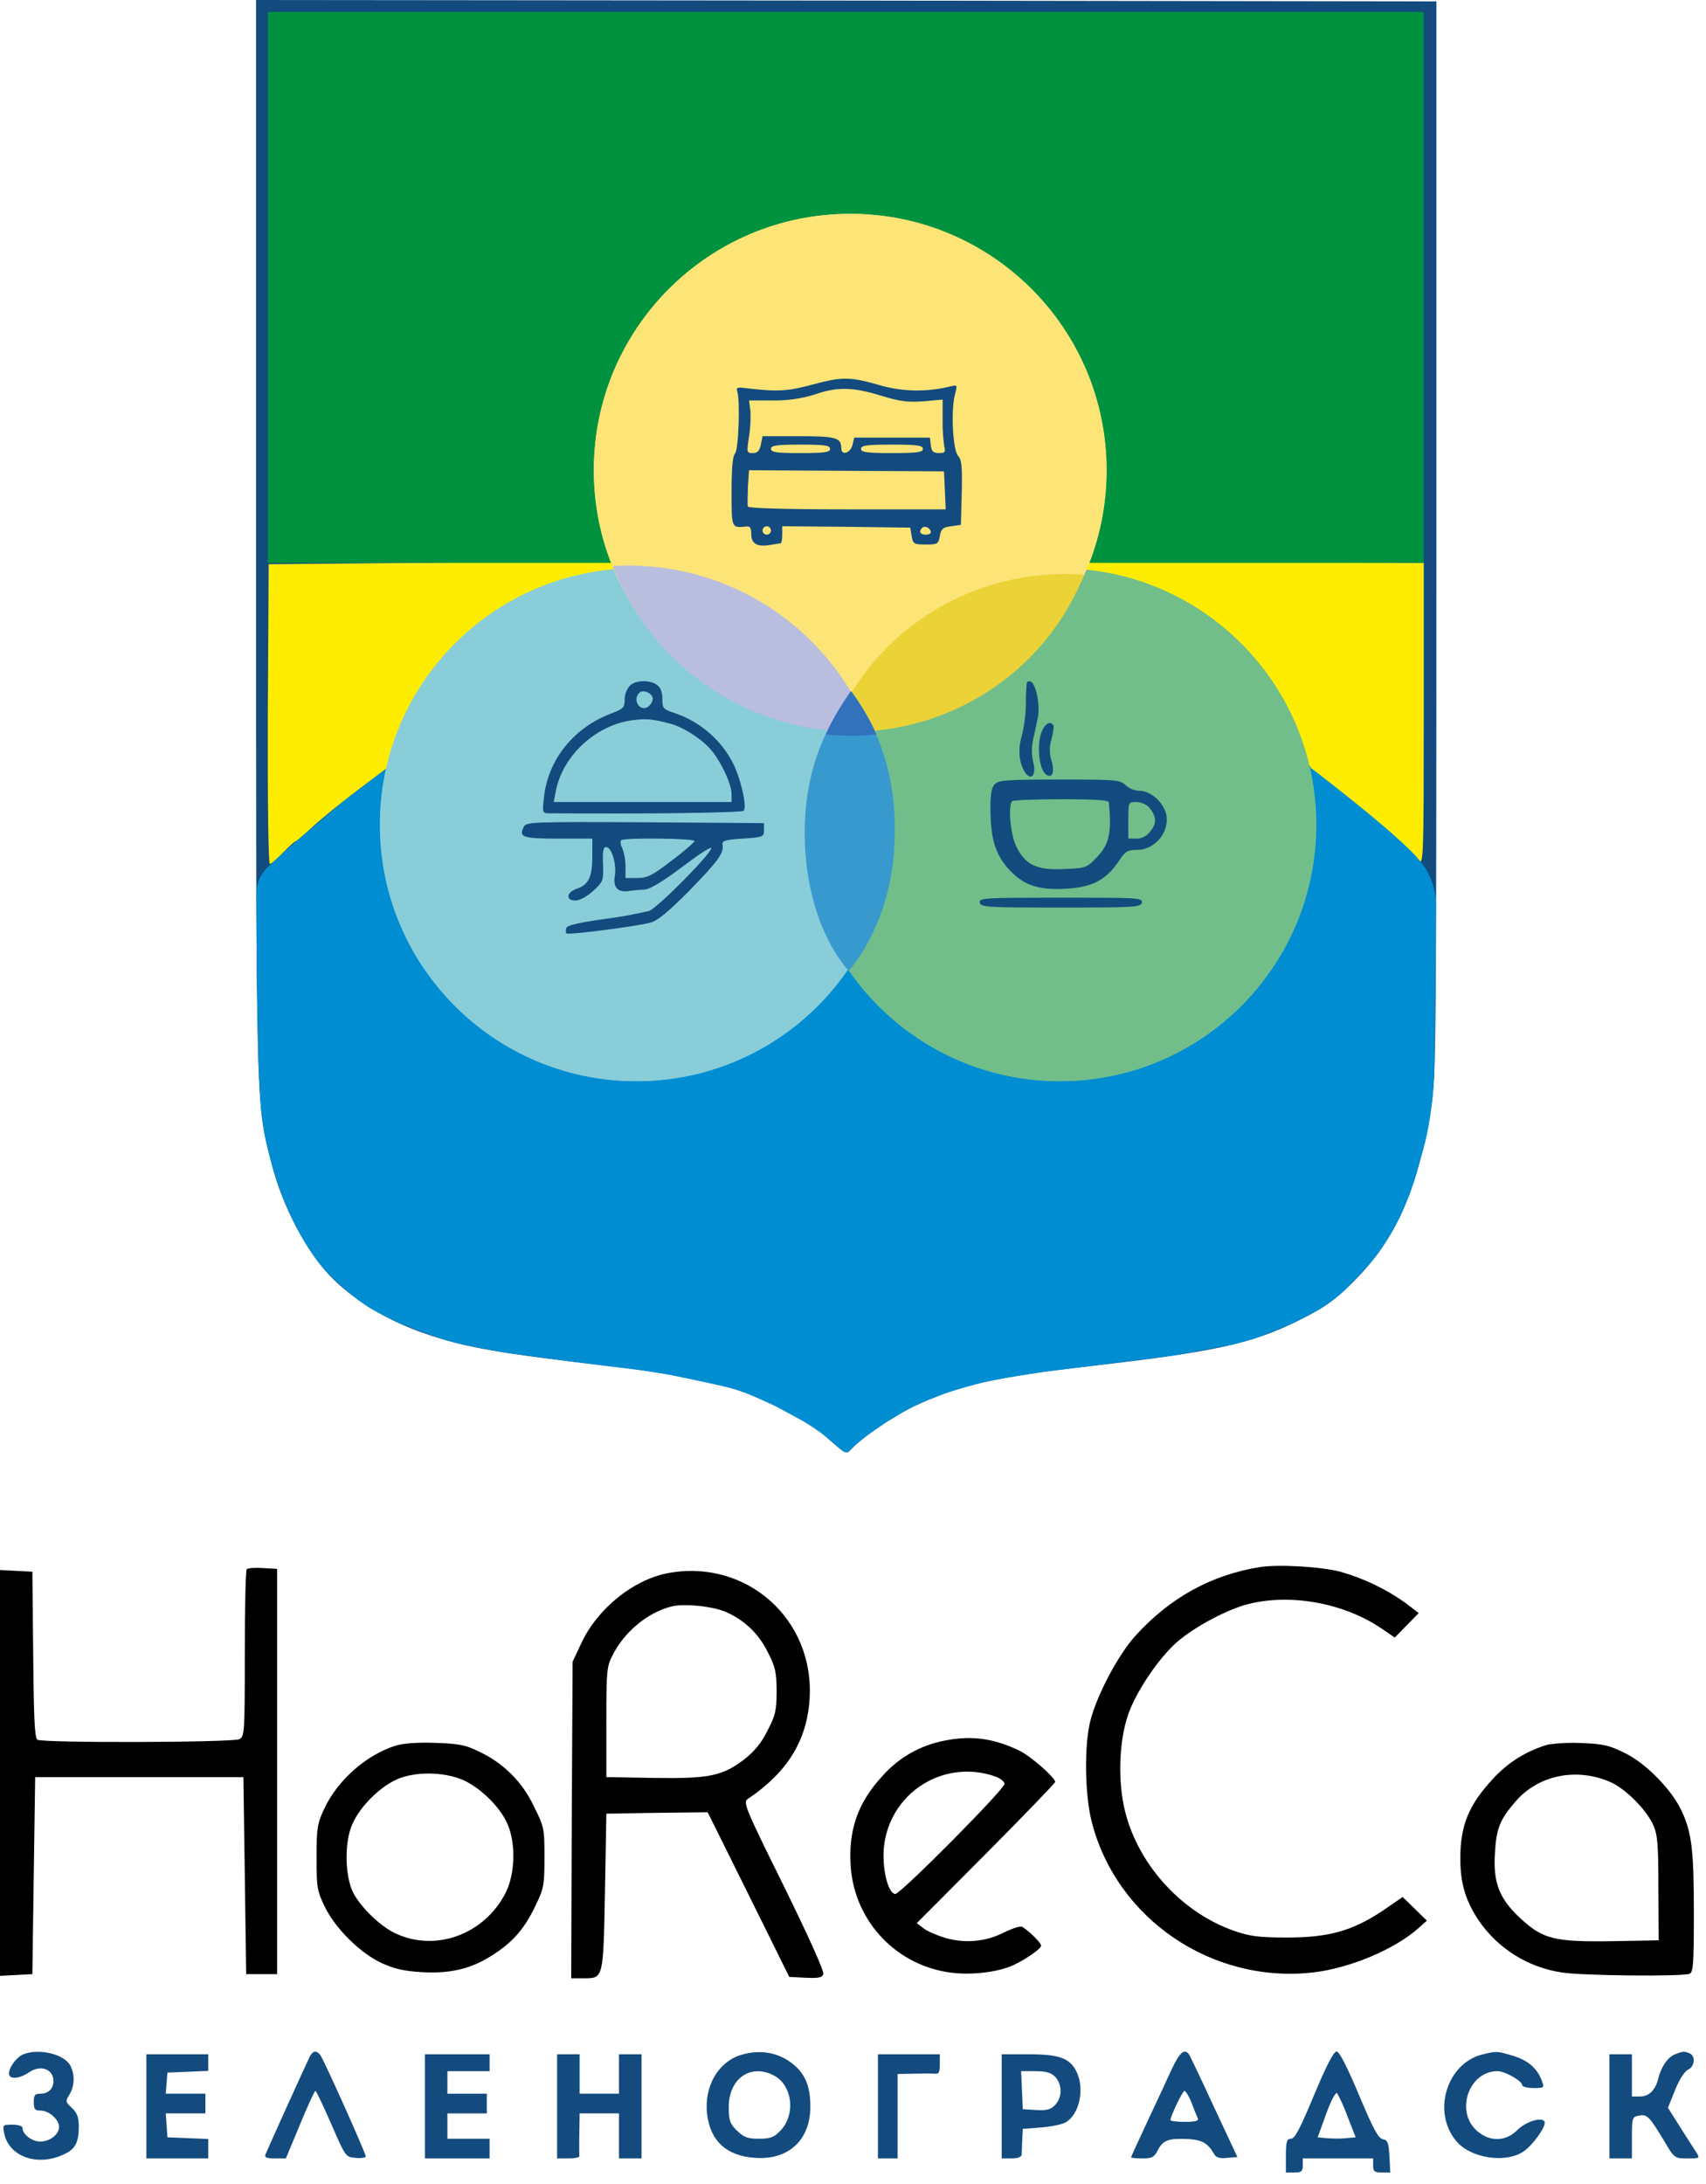<svg width="75" height="96" viewBox="0 0 75 96" fill="none" xmlns="http://www.w3.org/2000/svg">
<g clip-path="url(#clip0_929_1179)">
<path d="M62.59 2.152H11.562V48.639H62.59V2.152Z" fill="#FEED01"/>
<path d="M11.256 23.54C11.256 49.157 11.243 48.452 11.949 51.186C12.456 53.141 13.569 55.206 14.707 56.282C15.746 57.272 17.131 58.089 18.69 58.62C20.434 59.227 21.993 59.499 26.904 60.055C28.883 60.29 30.689 60.612 32.037 60.983C33.422 61.366 35.55 62.467 36.441 63.259C37.195 63.939 37.208 63.939 37.43 63.692C37.888 63.185 39.335 62.208 40.263 61.775C42.193 60.884 43.825 60.513 47.87 60.055C53.4 59.424 55.02 59.066 57.074 58.051C58.286 57.458 58.842 57.037 59.77 56.06C61.465 54.254 62.355 52.151 62.924 48.613C63.135 47.277 63.147 45.855 63.147 23.626V0.062L37.208 0.025L11.256 0V23.54ZM40.572 9.512C43.306 10.391 45.792 12.444 47.103 14.856C48.563 17.553 48.897 21.078 47.945 23.738C47.864 23.924 47.806 24.119 47.771 24.319C47.796 24.331 48.118 24.418 48.489 24.505C48.984 24.616 51.025 24.678 55.886 24.702L62.59 24.739V31.37C62.59 37.666 62.578 38 62.38 37.839C62.257 37.744 62.149 37.632 62.059 37.505C62.032 37.466 61.993 37.438 61.948 37.424C61.903 37.41 61.855 37.413 61.811 37.431C61.724 37.48 61.7 37.468 61.762 37.419C61.885 37.282 60.982 36.355 60.822 36.454C60.747 36.491 60.735 36.478 60.772 36.404C60.719 36.6 57.147 37.263 58.073 34.778C57.999 34.827 57.818 34.64 57.868 34.554C57.967 34.393 57.812 34.538 57.62 34.649C57.546 34.686 57.859 34.141 57.908 34.079C57.958 34.017 57.302 34.437 57.612 33.695C57.401 33.535 57.216 33.411 57.203 33.435C57.191 33.46 57.24 33.893 57.302 34.437C57.55 36.268 57.067 38.792 56.14 40.573C54.618 43.492 52.132 45.496 48.854 46.449C47.605 46.82 44.574 46.782 43.226 46.399C42.812 46.27 42.39 46.167 41.964 46.09C41.815 46.09 41.729 46.053 41.754 46.028C41.778 46.003 41.345 45.731 40.801 45.434C39.638 44.816 38.451 43.9 37.721 43.084L37.214 42.502L36.36 43.356C35.89 43.826 35.544 44.259 35.581 44.321C35.618 44.383 35.593 44.407 35.507 44.358C35.42 44.309 35.198 44.407 34.975 44.593C34.604 44.915 32.823 45.929 32.587 45.966C32.526 45.978 32.105 46.102 31.66 46.251C29.112 47.092 25.772 46.844 23.347 45.645C22.939 45.434 22.543 45.31 22.469 45.36C22.395 45.409 22.383 45.372 22.432 45.298C22.481 45.224 22.308 45.051 22.049 44.89C21.789 44.729 21.282 44.346 20.886 44.024C20.49 43.702 20.144 43.467 20.094 43.517C20.045 43.566 20.032 43.529 20.082 43.443C20.193 43.257 19.55 42.527 19.377 42.639C19.302 42.688 19.29 42.651 19.352 42.552C19.378 42.518 19.391 42.475 19.389 42.432C19.386 42.389 19.369 42.349 19.34 42.317C19.228 42.243 18.857 41.686 18.375 40.907C18.115 40.474 17.472 38.816 17.286 38.099C17.212 37.79 17.113 36.689 17.076 35.65L17.002 33.77L15.709 34.747C14.992 35.291 14.101 36.008 13.73 36.355C13.359 36.701 13.025 36.986 12.988 36.986C12.95 36.986 12.703 37.208 12.443 37.48C12.184 37.752 11.924 37.975 11.862 37.975C11.8 37.975 11.763 35.365 11.775 31.382L11.812 24.801L18.43 24.739C25.679 24.665 26.693 24.579 26.532 24.072C25.766 21.474 25.716 19.458 26.347 17.145C27.238 13.916 29.749 11.133 32.94 9.822C34.536 9.166 35.389 9.03 37.48 9.079C39.224 9.117 39.508 9.154 40.572 9.512Z" fill="#134B7E"/>
<path d="M62.589 0.525H11.771V24.741H62.589V0.525Z" fill="#01923F"/>
<path d="M57.21 33.435C57.21 33.435 61.512 36.673 62.444 37.866L62.495 37.931C62.911 38.465 63.135 39.125 63.129 39.802L63.064 46.907C63.064 46.907 63.046 49.083 62.454 50.923L62.315 51.435L62.161 51.936L61.972 52.485L61.542 53.497L61.267 54.026C61.267 54.026 60.82 54.757 60.765 54.835C60.711 54.913 60.489 55.224 60.359 55.383C60.23 55.543 59.261 56.597 59.009 56.812C58.705 57.085 58.376 57.329 58.027 57.541C57.616 57.776 56.822 58.175 56.822 58.175C56.822 58.175 55.337 58.786 55.05 58.869C54.763 58.952 54.176 59.106 54.176 59.106L51.682 59.57L47.871 60.055L46.016 60.283C46.016 60.283 43.762 60.611 42.989 60.82C42.215 61.029 41.599 61.228 41.599 61.228L40.766 61.552L40.158 61.824L39.718 62.057L38.936 62.529L38.126 63.092L37.641 63.485L37.294 63.821C37.294 63.821 37.205 63.895 37.046 63.775C36.888 63.655 36.675 63.472 36.675 63.472L36.153 63.026L35.776 62.758L35.517 62.591L35.308 62.467L34.081 61.802L33.24 61.42C32.885 61.255 32.515 61.12 32.137 61.019C31.518 60.857 29.361 60.415 29.361 60.415L28.218 60.235L25.405 59.889L22.266 59.465C22.266 59.465 20.523 59.171 19.881 58.987C19.239 58.802 17.689 58.258 17.205 57.997C16.721 57.736 16.234 57.549 15.545 56.984C14.856 56.419 14.197 55.803 13.828 55.252C13.541 54.835 13.277 54.403 13.035 53.958C12.876 53.647 12.437 52.666 12.437 52.666L12.004 51.393L11.785 50.552C11.785 50.552 11.713 50.263 11.681 50.11C11.567 49.578 11.492 49.038 11.454 48.495C11.4 47.685 11.358 46.681 11.358 46.681L11.287 42.874L11.268 39.295C11.266 39.077 11.309 38.86 11.395 38.659C11.48 38.458 11.605 38.276 11.762 38.125C11.9 38.001 12.067 37.837 12.267 37.65C12.983 36.982 15.34 35.023 15.34 35.023L17.008 33.77C17.008 33.77 17.122 37.172 17.233 37.728C17.345 38.283 17.178 37.908 17.529 38.85C17.881 39.791 17.573 39.499 18.212 40.582C18.852 41.664 18.691 41.467 19.391 42.399C20.091 43.33 22.276 45.056 22.276 45.056L23.171 45.563L24.893 46.253C24.893 46.253 26.077 46.602 26.945 46.671C27.813 46.74 29.478 46.875 30.772 46.502C32.066 46.128 32.77 45.931 33.259 45.661C33.747 45.39 35.254 44.407 35.254 44.407L37.221 42.503C37.221 42.503 38.981 44.704 40.932 45.502C42.021 45.958 43.146 46.325 44.295 46.597L45.847 46.703C45.847 46.703 47.932 46.775 48.984 46.411C50.037 46.048 50.889 45.677 50.889 45.677C50.889 45.677 53.886 44.124 55.016 42.348C56.145 40.572 57.188 39.12 57.265 36.93C57.318 35.765 57.3 34.598 57.21 33.435Z" fill="#018DD2"/>
<path d="M46.598 47.525C52.822 47.525 57.868 42.479 57.868 36.255C57.868 30.03 52.822 24.984 46.598 24.984C40.374 24.984 35.328 30.03 35.328 36.255C35.328 42.479 40.374 47.525 46.598 47.525Z" fill="#71BE8B"/>
<path d="M27.979 47.525C34.203 47.525 39.249 42.479 39.249 36.255C39.249 30.03 34.203 24.984 27.979 24.984C21.755 24.984 16.709 30.03 16.709 36.255C16.709 42.479 21.755 47.525 27.979 47.525Z" fill="#89CDD9"/>
<path d="M37.38 31.939C43.604 31.939 48.65 26.893 48.65 20.669C48.65 14.444 43.604 9.398 37.38 9.398C31.155 9.398 26.109 14.444 26.109 20.669C26.109 26.893 31.155 31.939 37.38 31.939Z" fill="#FDE477"/>
<path d="M46.589 47.525C52.813 47.525 57.859 42.479 57.859 36.255C57.859 30.03 52.813 24.984 46.589 24.984C40.364 24.984 35.318 30.03 35.318 36.255C35.318 42.479 40.364 47.525 46.589 47.525Z" fill="#71BE8B"/>
<path d="M27.969 47.525C34.194 47.525 39.239 42.479 39.239 36.255C39.239 30.03 34.194 24.984 27.969 24.984C21.745 24.984 16.699 30.03 16.699 36.255C16.699 42.479 21.745 47.525 27.969 47.525Z" fill="#89CDD9"/>
<path d="M37.374 31.941C43.598 31.941 48.644 26.895 48.644 20.671C48.644 14.446 43.598 9.4 37.374 9.4C31.149 9.4 26.104 14.446 26.104 20.671C26.104 26.895 31.149 31.941 37.374 31.941Z" fill="#FDE477"/>
<path d="M35.749 16.897C34.599 17.206 34.191 17.231 32.657 17.046C32.422 17.021 32.36 17.058 32.41 17.194C32.546 17.602 32.471 19.779 32.311 19.94C32.212 20.039 32.162 20.558 32.162 21.61C32.162 23.243 32.15 23.206 32.818 23.144C32.978 23.119 33.028 23.206 33.028 23.49C33.028 23.911 33.312 24.059 33.894 23.948C34.067 23.923 34.24 23.886 34.302 23.886C34.364 23.886 34.389 23.7 34.389 23.503V23.131L37.197 23.156L40.017 23.193L40.079 23.564C40.141 23.911 40.178 23.935 40.697 23.935C41.217 23.935 41.254 23.911 41.316 23.564C41.365 23.255 41.452 23.181 41.81 23.131L42.243 23.07L42.281 21.659C42.305 20.509 42.281 20.212 42.12 20.039C41.885 19.779 41.798 18.023 41.984 17.33C42.095 16.909 42.095 16.909 41.736 16.996C40.759 17.232 39.739 17.219 38.768 16.959C37.382 16.551 37.036 16.551 35.749 16.897ZM38.73 17.392C39.584 17.652 39.918 17.689 40.611 17.639L41.44 17.565V18.456C41.433 18.849 41.458 19.242 41.514 19.631C41.575 19.878 41.538 19.915 41.279 19.915C41.019 19.915 40.957 19.841 40.92 19.569L40.883 19.235H37.555L37.481 19.544C37.395 19.915 36.986 20.051 36.986 19.705C36.986 19.235 36.751 19.173 35.106 19.173H33.523L33.449 19.544C33.387 19.829 33.3 19.915 33.09 19.915C32.83 19.915 32.818 19.89 32.929 19.198C32.989 18.817 33.01 18.432 32.991 18.047L32.929 17.602H34.005C34.617 17.611 35.227 17.523 35.811 17.342C36.813 16.996 37.481 17.008 38.73 17.392ZM36.492 19.73C36.492 19.878 36.269 19.915 35.193 19.915C34.117 19.915 33.894 19.878 33.894 19.73C33.894 19.581 34.117 19.544 35.193 19.544C36.269 19.544 36.492 19.581 36.492 19.73ZM40.574 19.73C40.574 19.878 40.339 19.915 39.213 19.915C38.087 19.915 37.852 19.878 37.852 19.73C37.852 19.581 38.087 19.544 39.213 19.544C40.339 19.544 40.574 19.581 40.574 19.73ZM41.538 21.548L41.575 22.389H37.246C34.525 22.389 32.904 22.34 32.88 22.265C32.855 22.191 32.867 21.808 32.88 21.4L32.929 20.67L37.209 20.695L41.501 20.719L41.538 21.548ZM33.894 23.317C33.894 23.354 33.883 23.39 33.863 23.42C33.842 23.451 33.813 23.474 33.779 23.488C33.745 23.502 33.708 23.506 33.672 23.499C33.636 23.492 33.603 23.474 33.577 23.448C33.551 23.422 33.533 23.389 33.526 23.353C33.519 23.317 33.523 23.28 33.537 23.246C33.551 23.212 33.575 23.183 33.605 23.163C33.636 23.142 33.672 23.131 33.708 23.131C33.757 23.133 33.804 23.153 33.838 23.187C33.873 23.222 33.893 23.268 33.894 23.317ZM40.92 23.354C40.945 23.441 40.846 23.503 40.71 23.503C40.45 23.503 40.376 23.366 40.536 23.206C40.648 23.094 40.858 23.181 40.92 23.354Z" fill="#134B7E"/>
<path d="M27.672 30.158C27.535 30.33 27.461 30.544 27.462 30.764C27.462 31.098 27.4 31.16 26.88 31.358C25.21 31.988 24.085 33.399 23.912 35.069C23.837 35.724 23.85 35.749 24.134 35.749C28.526 35.786 32.608 35.724 32.694 35.638C32.855 35.477 32.558 34.19 32.212 33.522C31.681 32.508 30.783 31.733 29.701 31.358C29.156 31.184 29.119 31.147 29.119 30.727C29.119 30.43 29.045 30.22 28.884 30.108C28.55 29.861 27.907 29.898 27.672 30.158ZM28.699 30.727C28.679 30.853 28.613 30.968 28.513 31.048C28.167 31.333 27.771 30.789 28.105 30.455C28.278 30.281 28.699 30.479 28.699 30.727ZM29.441 31.803C30.047 31.951 30.95 32.545 31.334 33.052C31.766 33.609 32.162 34.499 32.162 34.908V35.254H24.345L24.431 34.796C24.716 33.25 26.151 31.902 27.746 31.667C28.39 31.58 28.637 31.593 29.441 31.803Z" fill="#134B7E"/>
<path d="M45.138 30.02C45.109 30.341 45.097 30.663 45.101 30.985C45.088 31.453 45.026 31.917 44.915 32.371C44.742 32.94 44.804 33.583 45.076 33.967C45.348 34.35 45.571 34.041 45.422 33.484C45.35 33.175 45.346 32.855 45.41 32.544C45.472 32.272 45.571 31.826 45.62 31.567C45.744 31.035 45.546 30.045 45.311 29.959C45.225 29.934 45.138 29.959 45.138 30.02Z" fill="#134B7E"/>
<path d="M45.757 32.273C45.584 32.854 45.695 33.807 45.967 34.029C46.239 34.252 46.388 33.968 46.227 33.436C46.127 33.13 46.127 32.801 46.227 32.495C46.301 32.211 46.338 31.939 46.313 31.889C46.165 31.642 45.893 31.84 45.757 32.273Z" fill="#134B7E"/>
<path d="M43.741 34.464C43.592 34.6 43.543 34.897 43.543 35.503C43.543 36.826 43.741 37.507 44.297 38.15C44.965 38.904 45.609 39.139 46.87 39.065C48.021 39.003 48.639 38.669 49.184 37.853C49.468 37.42 49.579 37.358 49.975 37.358C50.866 37.358 51.534 36.406 51.212 35.614C51.002 35.132 50.52 34.76 50.087 34.76C49.862 34.749 49.649 34.662 49.48 34.513C49.245 34.278 49.072 34.266 46.586 34.266C44.335 34.266 43.902 34.29 43.741 34.464ZM48.751 35.28C48.874 36.591 48.763 37.098 48.256 37.643C47.773 38.15 47.761 38.162 46.772 38.199C45.572 38.261 45.064 38.014 44.669 37.185C44.421 36.678 44.31 35.404 44.495 35.218C44.533 35.169 45.51 35.132 46.66 35.132C48.231 35.132 48.738 35.169 48.751 35.28ZM50.495 35.465C50.841 35.861 50.866 36.183 50.581 36.529C50.513 36.631 50.421 36.715 50.313 36.773C50.206 36.831 50.085 36.862 49.963 36.863H49.604V36.059C49.604 35.255 49.604 35.255 49.95 35.255C50.151 35.258 50.344 35.332 50.495 35.465Z" fill="#134B7E"/>
<path d="M23.034 36.33C22.787 36.8 22.972 36.862 24.531 36.862H26.04V37.641C26.04 38.544 25.879 38.89 25.359 39.063C24.902 39.224 24.852 39.583 25.298 39.583C25.483 39.583 25.805 39.41 26.077 39.162C26.522 38.754 26.535 38.705 26.51 37.987C26.485 37.406 26.522 37.233 26.646 37.233C26.893 37.233 27.116 38 27.029 38.507C26.943 39.014 27.165 39.249 27.673 39.162C27.898 39.13 28.125 39.109 28.353 39.1C28.563 39.088 29.132 38.754 29.936 38.148C30.617 37.629 31.21 37.233 31.26 37.27C31.384 37.406 28.947 39.88 28.538 40.041C27.881 40.195 27.217 40.315 26.547 40.399C25.483 40.548 24.939 40.672 24.902 40.783C24.883 40.821 24.873 40.864 24.873 40.907C24.873 40.949 24.883 40.992 24.902 41.03C24.988 41.104 27.908 40.733 28.576 40.56C28.897 40.486 29.355 40.102 30.27 39.187C31.557 37.864 31.829 37.505 31.767 37.134C31.73 36.961 31.866 36.911 32.658 36.862C33.548 36.8 33.585 36.787 33.585 36.49V36.181L28.365 36.144C23.492 36.119 23.133 36.132 23.034 36.33ZM30.53 36.973C30.518 37.035 30.06 37.431 29.516 37.839C28.674 38.482 28.464 38.593 28.019 38.593H27.499V38.049C27.496 37.779 27.445 37.511 27.351 37.257C27.318 37.211 27.297 37.158 27.288 37.102C27.279 37.047 27.284 36.99 27.302 36.936C27.425 36.812 30.579 36.849 30.53 36.973Z" fill="#134B7E"/>
<path d="M43.074 39.669C43.111 39.88 43.383 39.892 46.636 39.892C49.889 39.892 50.161 39.88 50.199 39.669C50.236 39.459 50.001 39.459 46.636 39.459C43.271 39.459 43.036 39.471 43.074 39.669Z" fill="#134B7E"/>
<path d="M55.356 68.888C53.229 69.234 51.41 70.248 49.914 71.906C49.159 72.734 48.219 74.516 47.934 75.641C47.662 76.718 47.687 78.895 47.996 80.082C49.085 84.35 53.291 87.207 57.731 86.7C59.339 86.514 61.319 85.686 62.37 84.746L62.729 84.424L62.197 83.904L61.665 83.385L60.799 83.979C59.475 84.869 58.412 85.166 56.593 85.166C55.369 85.166 54.973 85.117 54.28 84.882C51.979 84.09 50.062 81.999 49.468 79.649C49.134 78.326 49.184 76.544 49.604 75.344C49.963 74.33 50.94 72.883 51.744 72.178C52.524 71.498 53.996 70.718 54.923 70.496C56.816 70.038 59.141 70.483 60.774 71.609L61.319 71.98L61.838 71.448L62.37 70.904L61.788 70.458C60.918 69.84 59.947 69.375 58.919 69.085C58.053 68.863 56.185 68.751 55.356 68.888Z" fill="black"/>
<path d="M10.848 68.975C10.799 69.025 10.762 70.695 10.762 72.686C10.762 76.15 10.749 76.323 10.527 76.447C10.242 76.595 1.88 76.62 1.645 76.471C1.521 76.397 1.484 75.457 1.46 72.736L1.423 69.087L0.717 69.049L0 69.012V86.85L0.717 86.812L1.423 86.775L1.484 82.446L1.546 78.117H10.7L10.762 82.446L10.823 86.775H12.184V68.963L11.566 68.926C11.219 68.901 10.898 68.926 10.848 68.975Z" fill="black"/>
<path d="M29.317 69.158C27.833 69.455 26.274 70.704 25.569 72.201L25.173 73.042L25.136 79.994L25.111 86.958H25.656C26.534 86.958 26.521 86.996 26.596 83.136L26.657 79.722L28.884 79.685L31.111 79.66L32.904 83.272L34.698 86.897L35.415 86.934C35.972 86.958 36.145 86.934 36.195 86.773C36.244 86.662 35.539 85.103 34.463 82.913C32.781 79.512 32.657 79.227 32.867 79.079C34.599 77.916 35.465 76.531 35.589 74.712C35.836 71.175 32.793 68.478 29.317 69.158ZM31.964 70.878C32.751 71.232 33.387 71.855 33.758 72.634C34.092 73.277 34.141 73.525 34.141 74.354C34.141 75.182 34.092 75.405 33.733 76.085C33.499 76.576 33.151 77.005 32.719 77.335C31.766 78.064 31.185 78.188 28.748 78.151L26.657 78.114V75.702C26.657 73.413 26.67 73.265 26.942 72.733C27.474 71.707 28.463 70.89 29.503 70.618C30.072 70.469 31.383 70.606 31.964 70.878Z" fill="black"/>
<path d="M41.539 76.509C40.475 76.706 39.508 77.255 38.793 78.067C37.692 79.255 37.272 80.492 37.407 82.137C37.507 83.277 37.99 84.35 38.779 85.179C39.568 86.008 40.615 86.545 41.749 86.701C42.578 86.825 43.691 86.714 44.372 86.454C44.904 86.256 45.77 85.675 45.77 85.526C45.77 85.402 45.262 84.895 44.941 84.697C44.867 84.648 44.52 84.759 44.161 84.932C43.356 85.351 42.42 85.439 41.551 85.18C41.18 85.068 40.747 84.883 40.599 84.759L40.302 84.537L43.345 81.481C45.015 79.799 46.388 78.376 46.388 78.327C46.388 78.141 45.337 77.214 44.842 76.966C43.704 76.41 42.714 76.273 41.539 76.509ZM43.766 78.092C43.976 78.166 44.161 78.314 44.161 78.413C44.161 78.648 39.597 83.25 39.362 83.25C39.09 83.25 38.842 82.434 38.842 81.555C38.842 80.965 38.983 80.383 39.255 79.859C39.526 79.334 39.92 78.883 40.403 78.543C40.886 78.204 41.444 77.985 42.029 77.907C42.614 77.828 43.21 77.892 43.766 78.092Z" fill="black"/>
<path d="M17.355 76.744C16.068 77.164 14.831 78.265 14.25 79.515C13.953 80.146 13.916 80.356 13.916 81.642C13.916 82.966 13.941 83.114 14.275 83.807C14.745 84.772 15.821 85.836 16.761 86.281C17.33 86.541 17.738 86.64 18.555 86.689C19.841 86.763 20.769 86.528 21.734 85.885C22.587 85.329 23.082 84.735 23.552 83.745C23.911 83.003 23.936 82.842 23.936 81.63C23.936 80.381 23.923 80.294 23.465 79.391C22.97 78.331 22.116 77.481 21.053 76.991C20.46 76.694 20.163 76.645 19.111 76.608C18.307 76.583 17.689 76.632 17.355 76.744ZM20.435 78.278C21.189 78.649 21.994 79.453 22.303 80.158C22.686 81.011 22.649 82.372 22.229 83.201C21.288 85.044 19.124 85.823 17.355 84.97C16.687 84.648 15.821 83.795 15.512 83.164C15.19 82.483 15.141 81.197 15.413 80.381C15.697 79.502 16.761 78.439 17.627 78.142C18.493 77.845 19.68 77.919 20.435 78.278Z" fill="black"/>
<path d="M68.071 76.68C67.134 76.946 66.289 77.469 65.634 78.189C64.57 79.34 64.199 80.23 64.199 81.702C64.199 82.778 64.434 83.558 65.003 84.411C65.421 85.023 65.961 85.543 66.589 85.936C67.217 86.33 67.919 86.59 68.652 86.7C69.506 86.848 73.947 86.885 74.268 86.762C74.441 86.7 74.466 86.341 74.466 84.115C74.466 81.344 74.379 80.577 73.934 79.612C73.501 78.672 72.363 77.509 71.423 77.051C70.755 76.717 70.471 76.656 69.555 76.618C69.06 76.592 68.563 76.613 68.071 76.68ZM70.78 78.325C71.448 78.61 72.376 79.538 72.685 80.23C72.87 80.639 72.907 81.096 72.907 83.001L72.92 85.29L70.891 85.327C68.356 85.364 67.848 85.24 66.883 84.362C65.919 83.484 65.634 82.766 65.721 81.455C65.782 80.379 65.931 79.995 66.611 79.204C67.613 78.028 69.283 77.682 70.78 78.325Z" fill="black"/>
<path d="M1.027 90.299C0.693 90.435 0.322 90.98 0.408 91.215C0.482 91.412 0.903 91.351 1.299 91.079C1.794 90.745 2.35 90.955 2.35 91.474C2.35 91.808 2.128 92.031 1.769 92.031C1.534 92.031 1.484 92.093 1.484 92.402C1.484 92.711 1.534 92.773 1.794 92.773C2.152 92.773 2.598 93.169 2.598 93.491C2.598 93.812 2.202 94.134 1.769 94.134C1.398 94.134 0.99 93.812 0.99 93.54C0.99 93.454 0.804 93.392 0.544 93.392C0.111 93.392 0.111 93.404 0.186 93.787C0.408 94.826 1.707 95.26 2.87 94.666C3.315 94.456 3.464 94.146 3.464 93.478C3.464 93.07 3.389 92.872 3.167 92.662C2.87 92.39 2.87 92.353 3.055 92.068C3.168 91.876 3.23 91.658 3.236 91.436C3.243 91.213 3.193 90.993 3.092 90.794C2.82 90.287 1.707 90.027 1.027 90.299Z" fill="#134B7E"/>
<path d="M13.619 90.399C13.52 90.585 11.862 94.246 11.664 94.716C11.615 94.827 11.751 94.877 12.085 94.877H12.567L13.186 93.392C13.52 92.576 13.829 91.908 13.866 91.908C13.903 91.908 14.212 92.564 14.559 93.355C15.19 94.803 15.19 94.815 15.635 94.852C15.882 94.877 16.08 94.84 16.08 94.79C16.08 94.642 14.225 90.51 14.076 90.325C13.903 90.114 13.755 90.139 13.619 90.399Z" fill="#134B7E"/>
<path d="M32.545 90.336C31.555 90.658 30.949 91.722 31.085 92.934C31.234 94.121 31.951 94.777 33.213 94.851C34.673 94.95 35.625 94.059 35.625 92.6C35.625 91.734 35.415 91.19 34.895 90.757C34.252 90.212 33.399 90.064 32.545 90.336ZM34.017 91.227C34.833 91.647 34.994 92.934 34.314 93.651C34.029 93.948 33.869 94.01 33.361 94.01C32.854 94.01 32.706 93.948 32.397 93.651C32.087 93.354 32.038 93.194 32.038 92.612C32.038 91.363 33.003 90.695 34.017 91.227Z" fill="#134B7E"/>
<path d="M51.518 90.943C51.32 91.376 50.838 92.415 50.442 93.256C50.046 94.097 49.725 94.803 49.725 94.827C49.725 94.852 49.947 94.877 50.219 94.877C50.64 94.877 50.739 94.827 50.9 94.518C51.122 94.073 51.37 93.986 52.211 94.023C52.854 94.06 53.089 94.197 53.374 94.679C53.46 94.84 53.621 94.889 53.943 94.852L54.4 94.815L53.386 92.65C52.842 91.463 52.335 90.411 52.285 90.325C52.087 90.016 51.865 90.201 51.518 90.943ZM52.384 92.428C52.495 92.725 52.619 93.034 52.656 93.108C52.706 93.232 52.545 93.269 52.087 93.269C51.741 93.269 51.456 93.232 51.456 93.195C51.456 93.021 51.988 91.908 52.075 91.908C52.124 91.908 52.273 92.143 52.384 92.428Z" fill="#134B7E"/>
<path d="M57.768 92.093C57.162 93.553 56.927 94.01 56.754 94.01C56.581 94.01 56.531 94.122 56.531 94.753V95.495H56.902C57.212 95.495 57.273 95.445 57.273 95.186V94.876H60.366V95.186C60.366 95.445 60.428 95.495 60.737 95.495H61.12L61.083 94.777C61.046 94.184 61.009 94.072 60.799 94.035C60.589 93.998 60.366 93.565 59.747 92.093C59.203 90.807 58.882 90.176 58.758 90.176C58.634 90.176 58.312 90.794 57.768 92.093ZM59.24 93.033L59.599 93.949L59.178 93.986C58.898 94.01 58.617 94.01 58.337 93.986L57.929 93.949L58.3 92.922C58.51 92.341 58.721 91.945 58.783 92.007C58.961 92.337 59.114 92.68 59.24 93.033Z" fill="#134B7E"/>
<path d="M65.201 90.298C63.605 90.669 62.937 92.834 64.026 94.12C64.669 94.887 66.252 95.11 67.019 94.54C67.403 94.256 67.91 93.551 67.91 93.316C67.91 93.007 67.118 93.217 66.71 93.625C66.191 94.145 65.486 94.157 64.929 93.662C63.964 92.809 64.57 91.04 65.832 91.04C66.166 91.04 66.921 91.473 66.921 91.658C66.921 91.72 67.143 91.782 67.415 91.782C67.898 91.782 67.898 91.782 67.774 91.436C67.564 90.904 67.168 90.558 66.5 90.36C65.832 90.162 65.807 90.149 65.201 90.298Z" fill="#134B7E"/>
<path d="M73.636 90.299C73.314 90.435 73.03 90.843 72.906 91.35C72.783 91.857 72.51 92.154 72.09 92.154H71.743V90.299H70.754V94.876H71.743V93.96C71.743 93.094 71.756 93.045 72.053 92.995C72.412 92.921 72.51 93.032 73.154 94.096C73.611 94.876 73.624 94.876 74.18 94.876C74.737 94.876 74.737 94.876 74.564 94.591C74.465 94.443 74.143 93.948 73.859 93.49L73.327 92.649L73.636 91.882C73.822 91.412 74.057 91.053 74.205 90.979C74.514 90.843 74.551 90.361 74.267 90.249C74.032 90.163 73.982 90.163 73.636 90.299Z" fill="#134B7E"/>
<path d="M6.434 92.587V94.876H9.155V94.022L8.264 93.985L7.361 93.948L7.324 93.416L7.287 92.897H9.031V92.031H7.287L7.324 91.561L7.361 91.103L8.264 91.066L9.155 91.029V90.299H6.434V92.587Z" fill="#134B7E"/>
<path d="M18.68 92.587V94.876H21.525V94.01H19.669V92.897H21.401V92.031H19.669V91.041H21.525V90.299H18.68V92.587Z" fill="#134B7E"/>
<path d="M24.492 92.587V94.876H24.987C25.259 94.876 25.469 94.838 25.469 94.777C25.469 94.715 25.457 94.282 25.469 93.787L25.482 92.897H27.213V94.876H28.203V90.299H27.213V92.031H25.482V90.299H24.492V92.587Z" fill="#134B7E"/>
<path d="M38.596 92.587V94.876H39.462V91.165L40.179 91.152C40.562 91.14 40.983 91.14 41.107 91.152C41.268 91.177 41.317 91.091 41.317 90.744V90.299H38.596V92.587Z" fill="#134B7E"/>
<path d="M44.037 92.587V94.876H44.47C44.73 94.876 44.903 94.814 44.915 94.715C44.915 94.641 44.928 94.344 44.94 94.072L44.965 93.577L45.769 93.515C46.214 93.478 46.697 93.379 46.845 93.292C47.464 92.946 47.699 91.783 47.315 91.041C47.018 90.46 46.56 90.299 45.212 90.299H44.037V92.587ZM46.387 91.288C46.544 91.46 46.629 91.684 46.627 91.915C46.625 92.147 46.535 92.37 46.375 92.538C46.177 92.736 46.004 92.773 45.546 92.748L44.965 92.711L44.928 91.87L44.891 91.041H45.522C45.979 91.041 46.202 91.103 46.387 91.288Z" fill="#134B7E"/>
<path d="M36.585 32.135C36.965 32.163 37.346 32.172 37.728 32.161C39.886 32.102 41.979 31.416 43.745 30.189C45.512 28.962 46.872 27.249 47.656 25.264C47.276 25.235 46.895 25.226 46.513 25.237C44.355 25.296 42.261 25.982 40.495 27.209C38.729 28.436 37.369 30.149 36.585 32.135Z" fill="#EBD237"/>
<path d="M26.938 24.882C27.752 26.979 29.164 28.789 31 30.084C32.835 31.38 35.011 32.102 37.254 32.162C37.593 32.171 37.927 32.164 38.255 32.144C37.442 30.046 36.028 28.235 34.191 26.94C32.355 25.645 30.178 24.923 27.933 24.864C27.611 24.855 27.269 24.862 26.938 24.882Z" fill="#B9BEDE"/>
<path d="M37.31 42.674C37.878 42.018 39.335 39.946 39.335 36.581C39.397 33.211 37.957 31.1 37.45 30.428C36.798 31.278 35.377 33.217 35.377 36.581C35.377 39.946 36.658 41.958 37.31 42.674Z" fill="#3899CF"/>
<path d="M37.505 32.343C37.829 32.343 38.217 32.313 38.531 32.285C38.246 31.606 37.827 30.973 37.411 30.365C36.999 30.969 36.589 31.611 36.305 32.285C36.684 32.323 37.124 32.344 37.505 32.343Z" fill="#3272BD"/>
</g>
<defs>
<clipPath id="clip0_929_1179">
<rect width="74.666" height="95.495" fill="white"/>
</clipPath>
</defs>
</svg>
